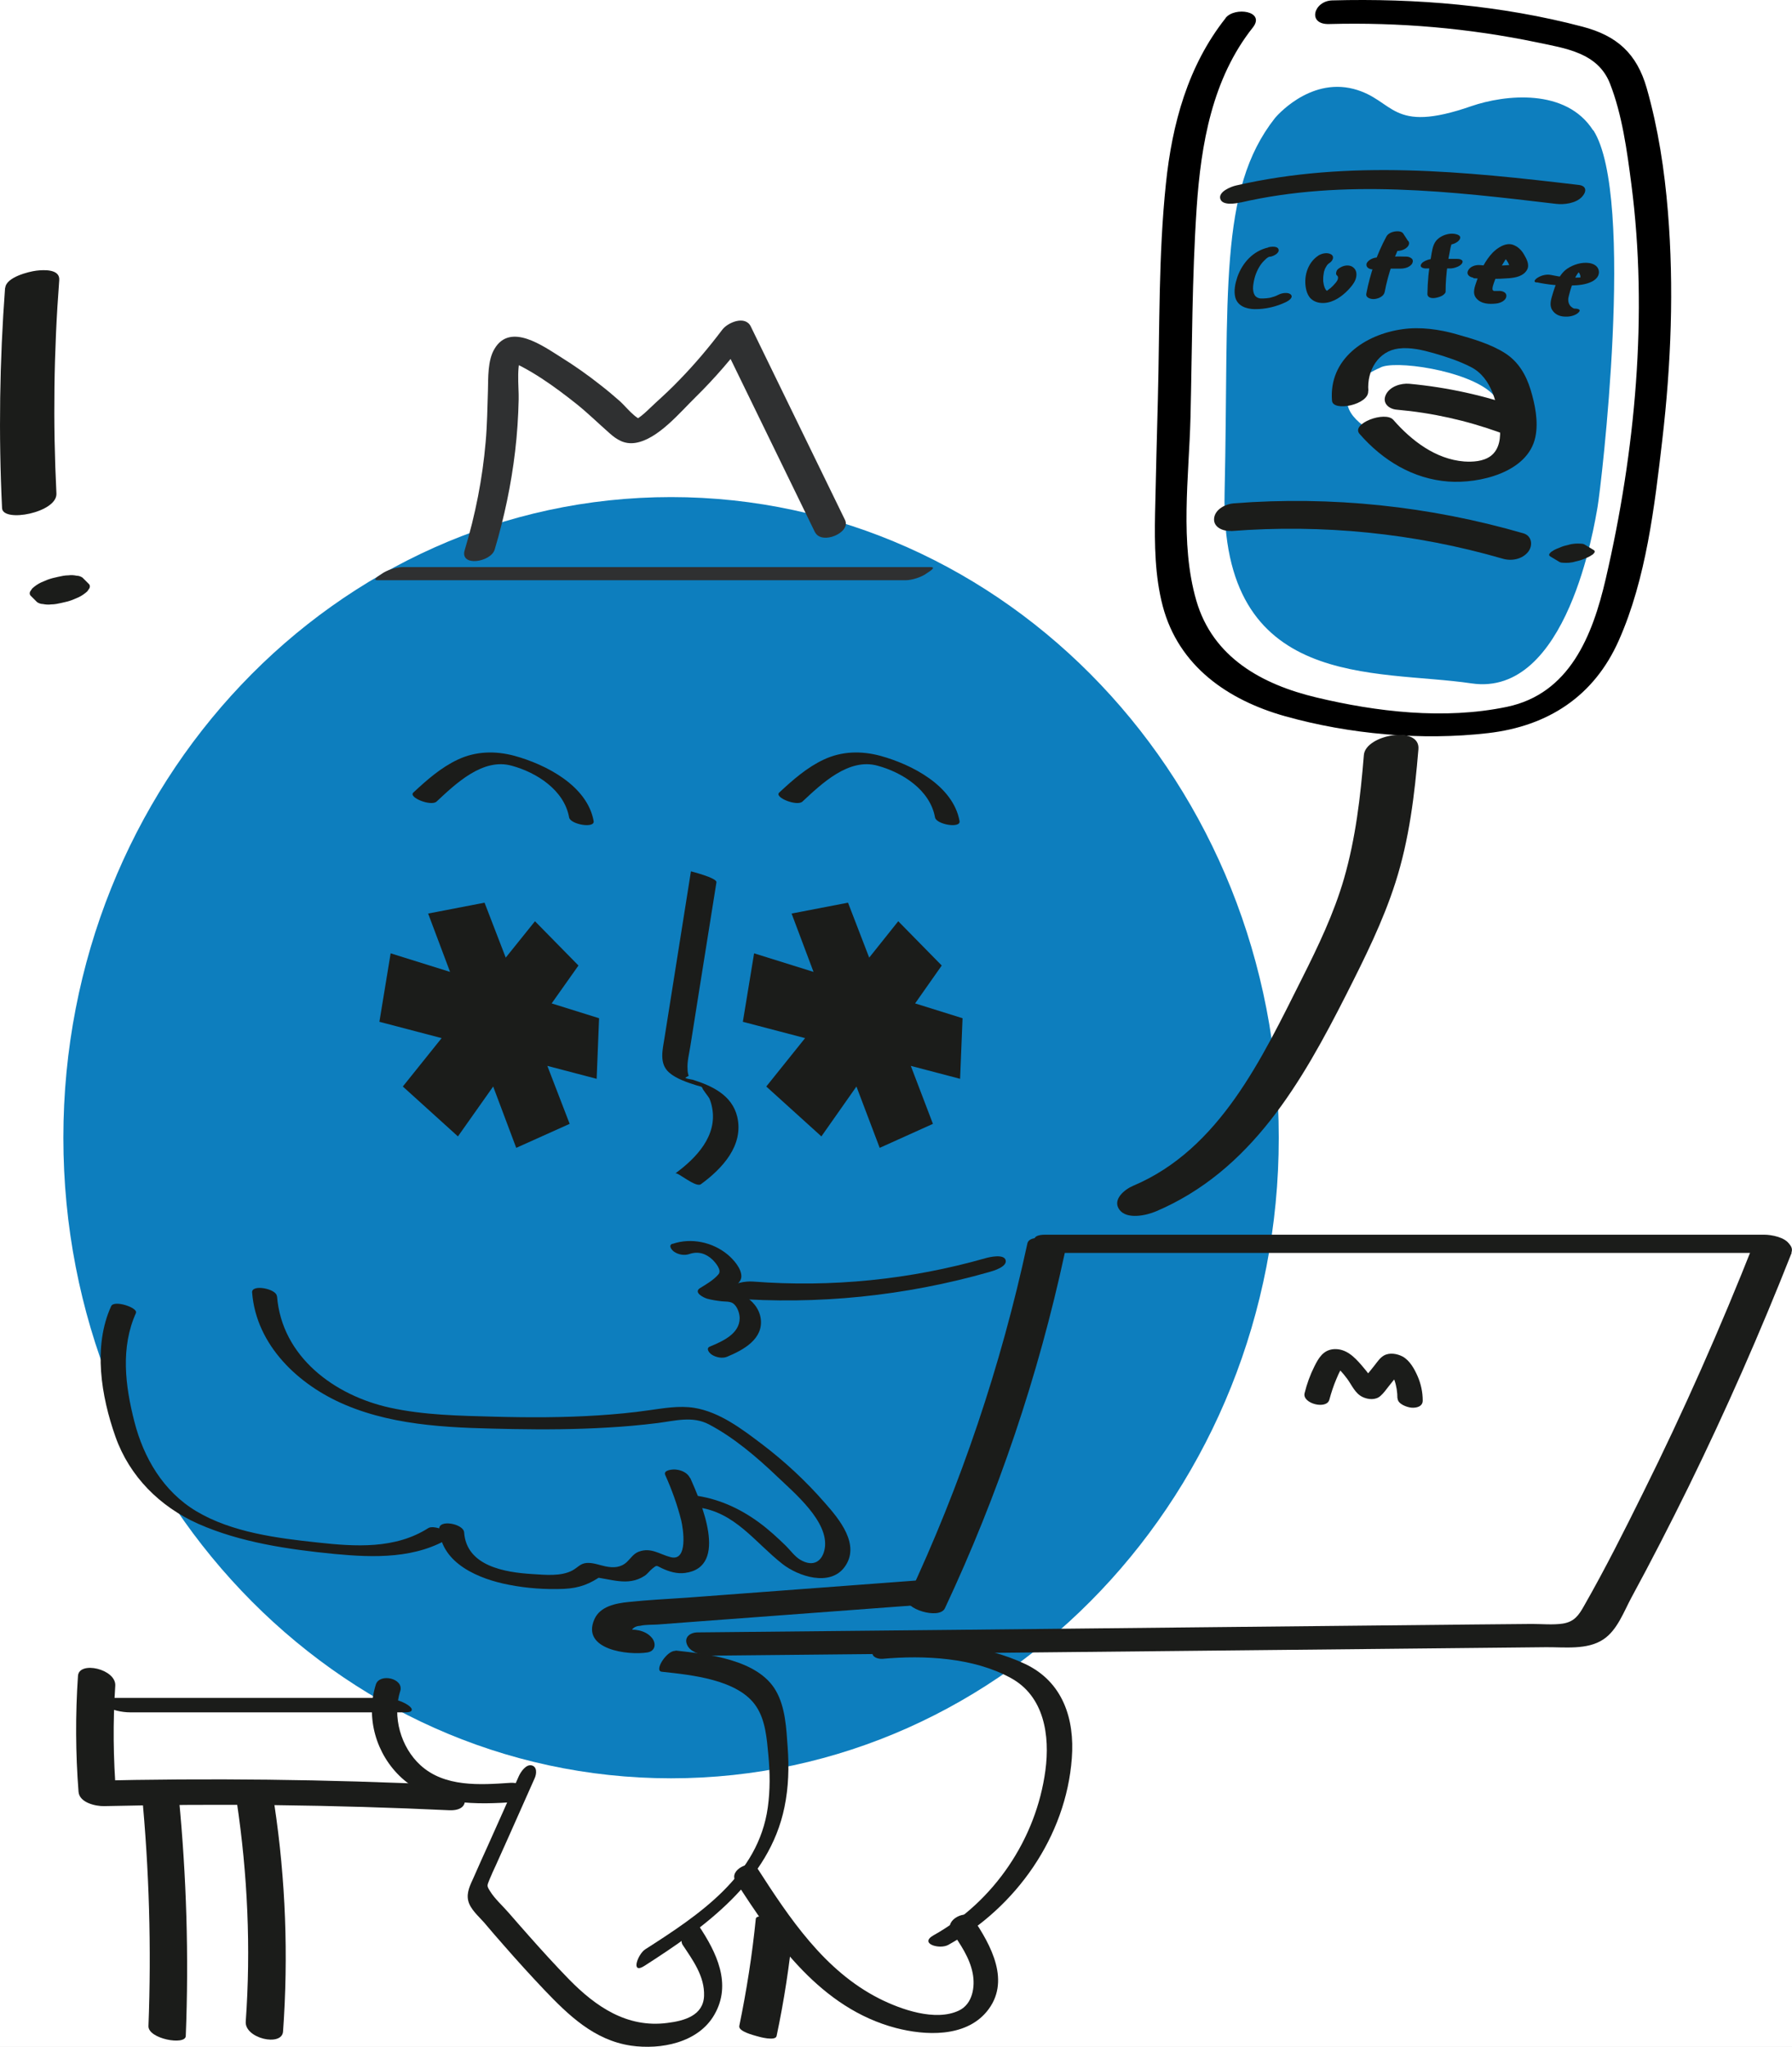 <svg width="162" height="185" viewBox="0 0 162 185" fill="none" xmlns="http://www.w3.org/2000/svg">
<rect x="0" y="0" width="162" height="185" fill="#808080" stroke="none"/>
<g clip-path="url(#clip0_516_1129)">
<rect width="162" height="185" fill="white"/>
<path d="M59.106 88.226C58.547 91.786 59.072 95.431 60.597 98.704C60.767 99.059 59.699 98.704 59.632 98.67C59.208 98.483 58.581 98.212 58.377 97.754C56.836 94.431 56.327 90.701 56.886 87.09C56.92 86.836 59.208 87.582 59.106 88.226Z" fill="#1B1C1A"/>
<path d="M60.665 160.72C91.006 160.72 115.603 134.799 115.603 102.823C115.603 70.847 91.006 44.926 60.665 44.926C30.324 44.926 5.728 70.847 5.728 102.823C5.728 134.799 30.324 160.72 60.665 160.72Z" fill="#0D7EBE"/>
<path d="M76.662 81.582L78.577 86.549L81.203 83.26L85.135 87.262L82.728 90.686L87.016 92.026L86.795 97.502L82.338 96.332L84.338 101.571L79.526 103.741L77.424 98.197L74.255 102.706L69.273 98.197L72.781 93.823L67.155 92.348L68.172 86.16L73.544 87.838L71.561 82.565L76.662 81.582Z" fill="#1B1C1A"/>
<path d="M43.804 81.582L45.719 86.549L48.363 83.26L52.294 87.262L49.871 90.686L54.158 92.026L53.938 97.502L49.481 96.332L51.498 101.571L46.668 103.741L44.584 98.197L41.398 102.706L36.416 98.197L39.924 93.823L34.298 92.348L35.315 86.16L40.686 87.838L38.704 82.565L43.804 81.582Z" fill="#1B1C1A"/>
<path d="M64.766 79.75C64.241 83.005 63.733 86.26 63.207 89.516C62.936 91.194 62.682 92.856 62.411 94.534C62.309 95.212 62.106 95.941 62.157 96.636C62.157 96.84 62.19 97.043 62.258 97.23L61.953 97.399C62.021 97.501 62.495 97.552 62.631 97.586C64.393 98.145 66.173 98.976 66.647 100.926C67.257 103.52 65.291 105.622 63.36 107.029C62.902 107.368 61.258 105.91 61.055 106.046C62.936 104.672 64.868 102.655 64.376 100.112C64.326 99.824 64.241 99.535 64.122 99.264C64.037 99.095 63.478 98.433 63.495 98.315C63.309 98.145 63.343 98.145 63.631 98.264C63.953 98.349 63.97 98.366 63.699 98.298C63.444 98.23 63.207 98.162 62.97 98.094C62.157 97.84 61.14 97.501 60.496 96.941C59.564 96.128 59.903 94.873 60.072 93.805L60.869 88.787L62.462 78.75C62.462 78.75 64.817 79.343 64.766 79.733V79.75Z" fill="#1B1C1A"/>
<path d="M160.881 113.234C139.191 113.234 117.518 113.234 95.827 113.234C95.2 113.234 93.929 112.997 93.59 112.37C93.251 111.742 93.895 111.59 94.455 111.59H159.509C160.136 111.59 161.407 111.827 161.746 112.454C162.085 113.082 161.441 113.234 160.881 113.234Z" fill="#1B1C1A"/>
<path d="M96.251 113.272C93.862 124.343 90.235 135.092 85.423 145.349C84.914 146.434 81.627 145.349 82.05 144.45C86.863 134.21 90.489 123.444 92.879 112.374C93.116 111.306 96.488 112.153 96.251 113.272Z" fill="#1B1C1A"/>
<path d="M161.966 113.235C159.136 120.406 156.035 127.459 152.646 134.376C150.985 137.75 149.274 141.09 147.478 144.396C146.8 145.651 146.207 147.329 144.953 148.16C143.495 149.143 141.411 148.855 139.75 148.872C123.703 149.041 107.639 149.194 91.591 149.364C82.508 149.448 73.408 149.55 64.326 149.635C63.614 149.635 62.445 149.414 62.123 148.668C61.801 147.973 62.394 147.533 63.072 147.533C78.645 147.38 94.218 147.227 109.774 147.058C117.518 146.973 125.245 146.905 132.989 146.82C134.819 146.804 136.666 146.787 138.496 146.77C139.378 146.77 140.411 146.871 141.292 146.736C142.309 146.566 142.716 146.007 143.207 145.125C145.105 141.802 146.834 138.361 148.528 134.936C152.205 127.544 155.544 119.983 158.577 112.303C159.085 111.014 162.424 111.997 161.949 113.201L161.966 113.235Z" fill="#1B1C1A"/>
<path d="M84.677 144.939C79.814 145.295 74.95 145.668 70.104 146.024C67.681 146.21 65.24 146.38 62.817 146.566C61.699 146.651 60.581 146.736 59.445 146.821C58.937 146.855 58.361 146.821 57.869 146.939C57.412 146.956 57.107 147.177 56.988 147.584C56.09 147.431 55.92 147.346 56.514 147.329C57.327 147.194 58.31 147.329 58.886 147.973C59.343 148.465 59.293 149.228 58.513 149.347C56.819 149.618 52.514 149.109 53.734 146.346C54.26 145.159 55.683 144.905 56.819 144.786C58.564 144.6 60.343 144.515 62.089 144.396L83.389 142.803C84.101 142.752 85.27 143.04 85.592 143.769C85.914 144.498 85.304 144.888 84.626 144.939H84.677Z" fill="#1B1C1A"/>
<path d="M25.046 117.17C25.486 122.629 30.231 126.121 35.247 127.223C38.331 127.901 41.517 127.952 44.669 128.037C47.82 128.122 50.972 128.122 54.107 127.918C55.615 127.817 57.141 127.681 58.632 127.461C60.004 127.274 61.377 127.02 62.767 127.24C65.054 127.613 67.054 129.139 68.85 130.495C70.934 132.072 72.866 133.869 74.578 135.836C75.865 137.294 77.814 139.616 76.357 141.617C75.035 143.431 72.154 142.465 70.731 141.346C68.223 139.379 66.444 136.65 63.038 136.226C62.021 136.107 61.123 134.937 62.682 135.141C64.868 135.412 66.833 136.294 68.596 137.582C69.477 138.226 70.29 138.972 71.07 139.735C71.46 140.125 71.849 140.668 72.324 140.956C73.561 141.702 74.374 141.058 74.561 139.939C74.95 137.531 71.815 134.937 70.256 133.445C68.426 131.699 66.342 129.919 64.088 128.732C62.597 127.952 61.038 128.41 59.445 128.613C57.937 128.8 56.429 128.936 54.904 129.02C52.074 129.19 49.227 129.207 46.397 129.156C41.313 129.054 35.975 128.986 31.214 126.969C26.994 125.189 23.165 121.595 22.792 116.814C22.724 116.034 24.978 116.475 25.029 117.136L25.046 117.17Z" fill="#1B1C1A"/>
<path d="M62.394 133.563C63.309 135.631 65.969 141.616 61.936 142.159C61.207 142.26 60.479 142.04 59.835 141.735C59.309 141.48 59.394 141.43 58.971 141.769C58.716 141.972 58.547 142.243 58.259 142.43C56.734 143.413 55.192 142.667 53.582 142.532L54.48 142.345C53.345 143.159 52.379 143.532 50.972 143.6C49.328 143.667 47.617 143.549 45.99 143.227C43.347 142.718 39.924 141.345 39.703 138.208C39.636 137.276 41.889 137.717 41.957 138.48C42.16 141.548 45.651 142.108 48.108 142.26C49.261 142.328 50.718 142.498 51.769 141.921C52.226 141.667 52.463 141.311 53.006 141.26C53.599 141.209 54.158 141.446 54.734 141.565C55.463 141.718 56.124 141.684 56.683 141.158C57.039 140.819 57.259 140.429 57.733 140.243C58.852 139.819 59.631 140.48 60.631 140.734C62.224 141.141 61.767 138.174 61.58 137.395C61.224 135.987 60.733 134.631 60.14 133.309C59.919 132.834 60.885 132.783 61.106 132.817C61.614 132.868 62.156 133.105 62.377 133.58L62.394 133.563Z" fill="#1B1C1A"/>
<path d="M12.302 118.642C10.879 121.778 11.319 125.254 12.15 128.492C12.98 131.73 14.742 134.782 17.742 136.579C20.945 138.495 25.062 139.02 28.723 139.41C32.112 139.783 35.721 140.02 38.721 138.105C39.28 137.749 41.195 138.664 40.822 138.885C37.67 140.902 33.823 140.783 30.231 140.444C26.096 140.037 21.741 139.41 17.911 137.715C14.454 136.172 11.709 133.442 10.438 129.848C9.15 126.203 8.388 121.693 10.049 118.048C10.32 117.455 12.489 118.201 12.285 118.642H12.302Z" fill="#1B1C1A"/>
<path d="M51.447 73.868C51.006 71.409 48.515 69.816 46.261 69.205C43.652 68.476 41.212 70.816 39.466 72.444C38.975 72.901 36.89 72.071 37.365 71.63C38.585 70.494 39.873 69.358 41.398 68.646C43.025 67.883 44.787 67.849 46.499 68.307C49.345 69.087 53.09 71.002 53.667 74.207C53.785 74.902 51.548 74.512 51.447 73.868Z" fill="#1B1C1A"/>
<path d="M84.525 73.868C84.084 71.409 81.593 69.816 79.339 69.205C76.73 68.476 74.289 70.816 72.544 72.444C72.053 72.901 69.968 72.071 70.443 71.63C71.663 70.494 72.951 69.358 74.476 68.646C76.103 67.883 77.865 67.849 79.576 68.307C82.423 69.087 86.168 71.002 86.745 74.207C86.863 74.902 84.626 74.512 84.525 73.868Z" fill="#1B1C1A"/>
<path d="M126.329 126.393C126.329 125.833 126.245 125.257 126.058 124.731C125.974 124.494 125.855 124.257 125.719 124.019C125.669 123.918 125.601 123.816 125.533 123.714C125.499 123.663 125.33 123.511 125.431 123.561L125.974 123.816H125.872C126.16 123.799 126.431 123.816 126.719 123.816C126.838 123.714 126.838 123.714 126.736 123.816L126.533 124.07L126.228 124.443C125.991 124.731 125.753 125.019 125.516 125.325C125.279 125.63 125.075 125.918 124.804 126.155C124.364 126.562 123.669 126.494 123.178 126.257C122.5 125.935 122.212 125.189 121.788 124.613C121.585 124.341 121.364 124.07 121.127 123.816C121.009 123.697 120.89 123.561 120.771 123.443C120.737 123.409 120.449 123.222 120.619 123.29L121.212 123.443C121.568 123.324 121.652 123.324 121.449 123.443C121.449 123.477 121.415 123.494 121.398 123.511C121.314 123.595 121.263 123.714 121.195 123.816C121.042 124.087 120.924 124.358 120.805 124.647C120.551 125.24 120.348 125.867 120.178 126.494C119.941 127.427 117.687 126.851 117.941 125.901C118.145 125.07 118.433 124.274 118.823 123.494C119.212 122.714 119.636 122.002 120.585 121.934C121.669 121.866 122.432 122.629 123.076 123.375C123.364 123.714 123.652 124.053 123.906 124.426C124.11 124.697 124.381 125.223 124.55 125.376L124.11 125.07L124.194 125.104L123.313 124.935H123.398C123.194 125.02 122.974 125.104 122.771 125.206C123.076 124.935 123.313 124.562 123.584 124.24C123.821 123.951 124.059 123.663 124.296 123.358C124.533 123.053 124.77 122.697 125.109 122.51C125.618 122.222 126.296 122.341 126.787 122.595C127.448 122.951 127.871 123.731 128.16 124.392C128.448 125.053 128.617 125.816 128.617 126.579C128.617 127.122 128.058 127.257 127.6 127.223C127.211 127.19 126.346 126.901 126.346 126.376L126.329 126.393Z" fill="#1B1C1A"/>
<path d="M110.79 1.647C107.384 5.953 105.961 11.209 105.402 16.583C104.724 23.042 104.842 29.62 104.673 36.114C104.588 39.555 104.487 42.98 104.419 46.422C104.368 49.202 104.402 52.067 105.114 54.78C106.554 60.205 110.994 63.274 116.179 64.732C121.991 66.359 128.532 66.953 134.531 66.257C139.937 65.63 144.105 62.934 146.342 57.882C148.816 52.321 149.579 45.743 150.274 39.759C151.07 32.926 151.341 25.992 150.782 19.143C150.477 15.379 149.901 11.598 148.867 7.97C147.969 4.834 146.173 3.223 143.055 2.409C135.717 0.477 128.007 -0.168 120.432 0.036C118.755 0.087 118.145 2.24 120.161 2.172C126.482 2.003 132.786 2.545 138.971 3.834C141.547 4.376 144.427 4.766 145.529 7.513C146.647 10.344 147.088 13.65 147.478 16.651C149.003 28.4 147.833 40.827 145.156 52.338C143.97 57.441 141.903 62.697 136.226 63.884C130.549 65.071 124.398 64.325 119.009 63.036C114.095 61.866 109.638 59.425 108.147 54.271C106.639 49.066 107.486 43.099 107.622 37.741C107.774 31.434 107.757 25.077 108.181 18.77C108.571 13.023 109.587 7.106 113.264 2.477C114.417 1.002 111.621 0.578 110.79 1.63V1.647Z" fill="black"/>
<path d="M60.801 112.42C62.478 111.844 64.41 112.251 65.783 113.387C66.308 113.828 67.037 114.641 67.02 115.37C67.003 115.879 66.511 116.184 66.156 116.455C65.732 116.778 65.291 117.083 64.834 117.371L64.19 116.421C64.647 116.557 65.139 116.557 65.613 116.625C66.172 116.71 66.732 116.845 67.223 117.1C68.003 117.507 68.63 118.252 68.765 119.134C69.053 121.016 67.189 122.016 65.715 122.627C65.291 122.796 64.732 122.677 64.359 122.44C64.122 122.288 63.766 121.864 64.19 121.694C65.291 121.236 66.867 120.558 66.867 119.134C66.867 118.693 66.647 118.032 66.24 117.778C65.969 117.608 65.546 117.642 65.24 117.608C64.8 117.557 64.342 117.49 63.919 117.371C63.58 117.269 62.682 116.811 63.275 116.421C63.834 116.082 64.529 115.676 64.952 115.167C65.274 114.794 64.681 114.116 64.41 113.845C63.817 113.285 63.105 113.065 62.326 113.336C61.885 113.488 61.36 113.404 60.97 113.149C60.75 113.014 60.36 112.556 60.801 112.403V112.42Z" fill="#1B1C1A"/>
<path d="M66.003 117.335C73.9 117.945 81.83 117.131 89.439 114.961C89.811 114.859 91.066 114.486 90.913 113.893C90.76 113.3 89.422 113.622 89.117 113.706C82.288 115.656 75.171 116.368 68.087 115.826C67.325 115.775 66.376 115.961 65.766 116.453C65.291 116.826 65.308 117.284 66.003 117.335Z" fill="#1B1C1A"/>
<path d="M104.453 109.503C113.112 105.841 117.687 97.805 121.737 89.82C123.381 86.565 125.025 83.276 126.143 79.783C127.397 75.884 127.889 71.798 128.227 67.712C128.414 65.525 123.449 66.39 123.296 68.237C122.991 72.001 122.551 75.765 121.5 79.41C120.585 82.564 119.162 85.53 117.687 88.463C114.095 95.618 110.265 103.858 102.453 107.163C101.674 107.486 100.521 108.418 101.199 109.334C101.877 110.249 103.656 109.842 104.487 109.486L104.453 109.503Z" fill="#1B1C1A"/>
<path d="M144.021 11.783C141.581 7.952 136.056 8.545 133.006 9.596C125.635 12.156 126.126 9.02 122.364 8.037C118.297 6.985 115.264 10.664 115.264 10.664C110.096 17.209 111.112 26.55 110.706 44.504C110.299 62.458 124.33 60.475 133.023 61.763C141.699 63.052 144.139 47.42 144.427 45.793C144.716 44.165 147.884 17.768 144.038 11.766L144.021 11.783ZM134.616 41.961C131.362 43.453 129.922 42.453 124.211 39.113C118.484 35.773 124.737 33.247 124.737 33.247C125.906 32.501 132.65 33.433 134.87 35.553C137.09 37.655 137.886 40.486 134.616 41.978V41.961Z" fill="#0D7EBE"/>
<path d="M112.129 18.308C121.517 16.138 131.227 17.307 140.682 18.426C141.411 18.511 142.462 18.375 143.004 17.799C143.428 17.358 143.478 16.799 142.716 16.714C132.396 15.493 121.974 14.408 111.739 16.765C111.282 16.867 110.129 17.324 110.316 17.969C110.502 18.613 111.739 18.392 112.163 18.291L112.129 18.308Z" fill="#1B1C1A"/>
<path d="M123.703 35.333C123.55 33.451 124.635 31.722 126.431 31.501C127.499 31.366 128.617 31.637 129.634 31.925C130.752 32.247 131.939 32.637 132.989 33.18C134.887 34.163 135.395 36.571 135.582 38.537C135.684 39.487 135.582 40.623 134.735 41.233C134.074 41.708 133.142 41.758 132.362 41.708C129.786 41.504 127.6 39.826 125.957 37.944C125.228 37.113 122.093 38.283 122.907 39.215C124.991 41.606 127.736 43.284 130.939 43.522C133.718 43.725 138.141 42.708 138.802 39.487C139.09 38.113 138.768 36.52 138.361 35.197C137.954 33.875 137.276 32.722 136.124 31.959C134.802 31.095 133.125 30.62 131.634 30.196C130.142 29.772 128.397 29.518 126.77 29.755C123.381 30.23 120.111 32.451 120.416 36.215C120.5 37.249 123.788 36.571 123.686 35.333H123.703Z" fill="#1B1C1A"/>
<path d="M137.514 36.923C134.26 35.753 130.854 35.007 127.414 34.685C126.651 34.617 125.635 34.922 125.279 35.685C124.923 36.448 125.584 36.974 126.262 37.025C129.498 37.313 132.532 37.991 135.599 39.093C136.361 39.364 137.395 39.093 137.92 38.466C138.446 37.838 138.225 37.177 137.514 36.923Z" fill="#1B1C1A"/>
<path d="M111.282 47.998C119.551 47.353 127.871 48.184 135.836 50.49C136.632 50.727 137.615 50.558 138.157 49.862C138.598 49.286 138.479 48.421 137.717 48.201C129.227 45.743 120.382 44.81 111.553 45.488C110.824 45.539 109.841 46.014 109.757 46.845C109.672 47.675 110.604 48.032 111.282 47.981V47.998Z" fill="#1B1C1A"/>
<path d="M140.14 50.285L140.987 50.794C141.089 50.845 141.208 50.862 141.326 50.862C141.496 50.879 141.648 50.862 141.818 50.862C142.021 50.845 142.241 50.811 142.445 50.743C142.665 50.692 142.885 50.641 143.089 50.557L143.462 50.404C143.665 50.319 143.834 50.218 144.004 50.099L144.139 49.946C144.19 49.845 144.173 49.777 144.072 49.709L143.224 49.2C143.123 49.15 143.004 49.133 142.885 49.133C142.716 49.116 142.563 49.133 142.394 49.133C142.191 49.15 141.97 49.183 141.767 49.251C141.547 49.302 141.326 49.353 141.123 49.438L140.75 49.59C140.547 49.675 140.377 49.777 140.208 49.895L140.072 50.048C140.022 50.15 140.039 50.218 140.14 50.285Z" fill="#1B1C1A"/>
<path d="M114.671 22.362C113.298 22.667 112.315 23.735 111.858 25.041C111.671 25.6 111.519 26.278 111.671 26.872C111.875 27.651 112.654 27.923 113.4 27.94C114.383 27.957 115.383 27.719 116.264 27.296C116.467 27.194 116.942 26.906 116.704 26.634C116.467 26.38 115.891 26.482 115.62 26.617C115.45 26.702 115.264 26.787 115.094 26.838C115.247 26.787 114.942 26.872 114.908 26.889C114.823 26.906 114.756 26.922 114.671 26.939C114.84 26.906 114.518 26.956 114.484 26.956C114.4 26.956 114.315 26.973 114.23 26.973C114.129 26.973 114.129 26.973 114.196 26.973C114.146 26.973 114.095 26.973 114.044 26.973C114.044 26.973 113.824 26.973 113.942 26.973C113.688 26.939 113.468 26.821 113.366 26.549C113.247 26.244 113.264 25.939 113.315 25.634C113.4 25.041 113.603 24.481 113.925 23.989C114.112 23.718 114.213 23.616 114.451 23.396C114.484 23.362 114.484 23.362 114.434 23.396C114.467 23.379 114.501 23.345 114.535 23.328C114.569 23.311 114.603 23.277 114.637 23.261C114.552 23.294 114.535 23.311 114.586 23.277C114.654 23.244 114.722 23.21 114.789 23.193C114.552 23.227 114.84 23.193 114.874 23.193C115.128 23.142 115.671 22.887 115.586 22.548C115.501 22.209 114.891 22.294 114.654 22.345L114.671 22.362Z" fill="#1B1C1A"/>
<path d="M119.195 23.09C118.179 23.751 117.806 25.074 118.094 26.227C118.162 26.498 118.297 26.803 118.518 27.006C118.856 27.312 119.297 27.413 119.755 27.379C120.585 27.312 121.314 26.786 121.873 26.21C122.127 25.938 122.398 25.633 122.534 25.277C122.669 24.921 122.686 24.463 122.364 24.192C122.076 23.921 121.602 23.955 121.263 24.124C121.11 24.209 120.907 24.311 120.839 24.48C120.788 24.599 120.737 24.785 120.856 24.887C120.89 24.921 120.924 24.955 120.941 24.989C120.907 24.887 120.941 24.972 120.941 24.989C120.941 25.006 120.941 25.04 120.958 25.057C120.975 25.074 120.958 25.108 120.958 25.125C120.958 25.125 120.958 25.04 120.958 25.108C120.958 25.175 120.941 25.226 120.924 25.277C120.924 25.192 120.924 25.26 120.924 25.277C120.924 25.294 120.907 25.328 120.89 25.345C120.873 25.396 120.839 25.43 120.805 25.481C120.805 25.497 120.771 25.532 120.754 25.548C120.754 25.532 120.839 25.447 120.754 25.548C120.703 25.599 120.67 25.65 120.619 25.701C120.534 25.803 120.449 25.887 120.348 25.972C120.314 26.006 120.263 26.074 120.212 26.091C120.212 26.091 120.314 26.006 120.246 26.057C120.212 26.074 120.178 26.108 120.161 26.125C120.11 26.159 120.06 26.21 120.009 26.244C119.992 26.244 119.958 26.277 119.941 26.294C119.873 26.345 119.992 26.261 120.009 26.261C119.958 26.261 119.907 26.311 119.856 26.328C119.721 26.396 119.89 26.311 119.907 26.311C119.89 26.311 119.822 26.328 119.805 26.345C119.805 26.345 119.992 26.311 119.89 26.328C119.805 26.328 119.975 26.328 119.975 26.328C119.873 26.328 119.958 26.328 119.975 26.328C120.077 26.328 119.924 26.294 119.992 26.328C120.06 26.362 119.941 26.294 119.924 26.277C119.873 26.244 119.941 26.277 119.958 26.294C119.941 26.277 119.924 26.244 119.89 26.227C119.856 26.193 119.822 26.142 119.805 26.091C119.771 26.04 119.805 26.091 119.805 26.108C119.805 26.091 119.788 26.057 119.771 26.04C119.721 25.938 119.704 25.837 119.67 25.718C119.653 25.616 119.636 25.515 119.619 25.413C119.619 25.362 119.619 25.311 119.619 25.277C119.619 25.379 119.619 25.243 119.619 25.209C119.619 24.989 119.653 24.785 119.687 24.582C119.687 24.531 119.721 24.48 119.738 24.43C119.738 24.413 119.738 24.379 119.755 24.362C119.738 24.43 119.755 24.413 119.755 24.362C119.788 24.26 119.839 24.175 119.907 24.073C119.907 24.04 119.941 24.023 119.958 23.989C119.958 23.972 120.043 23.904 119.958 23.972C119.89 24.04 120.009 23.921 120.026 23.904C120.026 23.904 120.06 23.87 120.077 23.853C120.161 23.768 120.11 23.853 120.06 23.853C120.11 23.836 120.161 23.785 120.212 23.751C120.466 23.582 120.67 23.192 120.331 22.988C119.975 22.785 119.483 22.904 119.161 23.107L119.195 23.09Z" fill="#1B1C1A"/>
<path d="M127.295 21.787L126.855 21.108C126.702 20.871 126.296 20.888 126.075 20.922C125.787 20.973 125.465 21.125 125.33 21.38C124.465 22.99 123.855 24.753 123.516 26.551C123.449 26.941 123.974 27.059 124.262 27.025C124.618 26.991 125.092 26.788 125.177 26.398C125.499 24.686 126.075 23.058 126.889 21.515L125.364 21.787L125.804 22.465C126.007 22.787 126.618 22.685 126.906 22.549C127.194 22.414 127.533 22.109 127.312 21.77L127.295 21.787Z" fill="#1B1C1A"/>
<path d="M124.245 24.363C124.669 24.329 125.075 24.295 125.499 24.278C125.601 24.278 125.702 24.278 125.804 24.278C125.618 24.278 125.99 24.278 125.804 24.278C125.855 24.278 125.906 24.278 125.956 24.278C126.177 24.278 126.397 24.278 126.6 24.278C126.804 24.278 127.041 24.244 127.244 24.159C127.397 24.091 127.6 23.956 127.668 23.803C127.736 23.667 127.753 23.515 127.651 23.396C127.532 23.277 127.363 23.21 127.193 23.193C126.278 23.159 125.346 23.193 124.431 23.277C124.228 23.294 123.991 23.379 123.821 23.498C123.703 23.583 123.533 23.735 123.533 23.888C123.499 24.278 123.974 24.379 124.262 24.346L124.245 24.363Z" fill="#1B1C1A"/>
<path d="M131.854 21.245C131.21 20.94 130.261 21.228 129.82 21.771C129.498 22.178 129.447 22.771 129.363 23.246C129.159 24.348 129.058 25.45 129.041 26.569C129.041 26.925 129.464 26.976 129.752 26.925C129.973 26.891 130.193 26.823 130.379 26.721C130.481 26.654 130.684 26.518 130.684 26.365C130.684 25.535 130.752 24.704 130.871 23.873C130.922 23.483 130.99 23.076 131.074 22.686C131.108 22.483 131.142 22.297 131.21 22.093C131.21 22.059 131.261 21.974 131.261 21.94C131.311 21.873 131.311 21.856 131.295 21.89C131.074 22.042 130.837 22.093 130.549 22.042C130.905 22.212 131.396 22.093 131.701 21.89C131.922 21.754 132.193 21.415 131.837 21.245H131.854Z" fill="#1B1C1A"/>
<path d="M128.939 24.263H131.074C131.295 24.263 131.515 24.212 131.718 24.128C131.854 24.077 132.074 23.958 132.159 23.822C132.227 23.721 132.26 23.602 132.159 23.517C132.04 23.415 131.871 23.398 131.718 23.398H129.583C129.363 23.398 129.142 23.449 128.939 23.534C128.804 23.585 128.583 23.704 128.498 23.839C128.431 23.941 128.397 24.06 128.498 24.144C128.617 24.246 128.787 24.263 128.939 24.263Z" fill="#1B1C1A"/>
<path d="M133.175 25.145C134.26 25.229 135.344 25.229 136.429 25.145C137.022 25.094 137.717 24.958 138.039 24.399C138.31 23.941 138.005 23.398 137.768 22.991C137.53 22.584 137.208 22.279 136.785 22.127C136.124 21.889 135.361 22.398 134.921 22.856C134.277 23.534 133.819 24.466 133.514 25.348C133.345 25.857 133.057 26.484 133.463 26.959C133.904 27.484 134.633 27.501 135.26 27.433C135.599 27.399 136.124 27.196 136.175 26.789C136.226 26.382 135.734 26.264 135.429 26.297C135.361 26.297 135.31 26.297 135.243 26.297C135.209 26.297 135.056 26.297 135.192 26.297C135.141 26.297 135.09 26.297 135.039 26.297C134.972 26.264 135.141 26.314 135.039 26.297C135.107 26.331 134.972 26.247 134.972 26.247C134.989 26.247 135.022 26.28 134.972 26.247L134.938 26.196C134.938 26.179 134.921 26.128 134.921 26.111C134.921 25.941 135.005 25.687 135.056 25.551C135.124 25.331 135.226 25.111 135.31 24.89C135.497 24.466 135.717 24.059 135.971 23.669C135.988 23.636 136.022 23.602 136.039 23.551C135.988 23.636 136.073 23.517 136.073 23.5C136.141 23.415 136.192 23.347 136.276 23.263C136.276 23.263 136.412 23.127 136.344 23.195C136.276 23.263 136.429 23.127 136.429 23.127C136.48 23.11 136.497 23.076 136.429 23.127C136.497 23.093 136.548 23.076 136.615 23.042L135.785 23.127C135.904 23.161 135.751 23.093 135.819 23.127C135.853 23.144 135.887 23.161 135.921 23.195C135.954 23.212 136.022 23.28 135.954 23.229C135.988 23.263 136.005 23.28 136.039 23.314C136.158 23.449 136.276 23.636 136.344 23.754C136.344 23.771 136.412 23.907 136.446 23.975C136.463 24.026 136.48 24.11 136.497 24.144C136.581 24.229 136.463 24.144 136.514 24.161C136.514 24.161 136.615 24.059 136.632 24.043C136.683 23.992 136.751 23.975 136.819 23.941C136.666 23.992 136.937 23.941 136.853 23.941C136.802 23.941 136.734 23.941 136.683 23.941C136.192 23.975 135.7 24.009 135.209 24.009C135.209 24.009 135.005 24.009 135.073 24.009C135.141 24.009 134.921 24.009 134.938 24.009C134.819 24.009 134.684 24.009 134.565 24.009C134.311 24.009 134.04 23.975 133.785 23.958C133.396 23.924 132.904 24.076 132.718 24.449C132.531 24.822 132.87 25.06 133.209 25.094L133.175 25.145Z" fill="#1B1C1A"/>
<path d="M138.92 25.514C139.954 25.735 141.004 25.837 142.055 25.803C142.682 25.786 143.343 25.735 143.919 25.447C144.309 25.243 144.631 24.904 144.529 24.429C144.427 24.006 144.021 23.819 143.631 23.768C142.987 23.683 142.258 23.904 141.716 24.26C140.936 24.768 140.615 25.735 140.36 26.582C140.225 27.04 140.038 27.583 140.326 28.024C140.631 28.498 141.123 28.634 141.648 28.617C142.004 28.617 142.495 28.481 142.733 28.21C142.987 27.922 142.512 27.888 142.326 27.888C142.411 27.888 142.445 27.888 142.326 27.888C142.275 27.888 142.241 27.854 142.19 27.837C142.089 27.769 141.97 27.684 141.902 27.566C141.733 27.294 141.75 26.989 141.835 26.701C142.004 26.04 142.207 25.362 142.58 24.785C142.648 24.684 142.733 24.582 142.817 24.48C142.851 24.446 142.868 24.429 142.902 24.395L142.97 24.345C142.97 24.378 142.817 24.412 142.784 24.429C142.699 24.463 142.445 24.497 142.445 24.48C142.445 24.48 142.394 24.48 142.479 24.48C142.394 24.48 142.546 24.497 142.563 24.514C142.665 24.565 142.75 24.633 142.8 24.735C142.851 24.836 142.885 24.955 142.868 25.057C142.868 25.124 142.817 25.26 142.784 25.26L142.919 25.175L143.309 25.057C143.309 25.057 143.444 25.057 143.36 25.057C143.275 25.057 143.19 25.057 143.106 25.074C142.919 25.074 142.716 25.09 142.529 25.09C142.394 25.09 142.224 25.09 142.021 25.09C141.818 25.09 141.614 25.074 141.411 25.04C141.021 25.006 140.615 24.938 140.225 24.853C139.835 24.768 139.411 24.87 139.072 25.057C138.937 25.124 138.496 25.447 138.886 25.531L138.92 25.514Z" fill="#1B1C1A"/>
<path d="M0.458 26.022C-0.034 32.634 -0.136 39.279 0.186 45.925C0.254 47.265 5.185 46.332 5.101 44.603C4.779 38.178 4.863 31.735 5.355 25.327C5.44 24.309 3.982 24.377 3.287 24.462C2.593 24.547 0.542 25.055 0.474 26.022H0.458Z" fill="#1B1C1A"/>
<path d="M2.847 53.914L3.355 54.422C3.508 54.524 3.694 54.592 3.881 54.592C4.135 54.643 4.372 54.66 4.626 54.626C4.948 54.626 5.253 54.558 5.558 54.49C5.897 54.422 6.219 54.338 6.541 54.219L7.1 53.982C7.388 53.846 7.659 53.66 7.897 53.439L8.083 53.168C8.168 52.981 8.117 52.829 7.965 52.71L7.456 52.202C7.304 52.1 7.117 52.032 6.931 52.032C6.677 51.981 6.439 51.964 6.185 51.998C5.863 51.998 5.558 52.066 5.253 52.134C4.914 52.202 4.592 52.286 4.27 52.405L3.711 52.642C3.423 52.778 3.152 52.965 2.915 53.185L2.728 53.456C2.644 53.643 2.694 53.795 2.847 53.914Z" fill="#1B1C1A"/>
<path d="M81.881 52.441C65.969 52.441 50.057 52.441 34.145 52.441C33.519 52.441 34.383 51.966 34.484 51.881C34.925 51.542 35.823 51.254 36.382 51.254C52.294 51.254 68.206 51.254 84.118 51.254C84.745 51.254 83.881 51.729 83.779 51.813C83.338 52.153 82.44 52.441 81.881 52.441Z" fill="#2F3031"/>
<path d="M73.68 48.113C70.833 42.281 68.003 36.449 65.156 30.616L67.732 30.311C66.24 32.295 64.631 34.177 62.868 35.906C61.479 37.262 59.479 39.704 57.446 40.026C56.463 40.178 55.768 39.755 55.056 39.11C54.074 38.246 53.141 37.33 52.125 36.516C50.159 34.957 47.871 33.278 45.499 32.38L46.482 32.464L46.109 32.532L47.329 31.769C46.6 32.719 46.922 34.957 46.889 36.093C46.855 37.669 46.753 39.229 46.566 40.806C46.211 43.806 45.584 46.773 44.719 49.672C44.364 50.825 41.551 51.249 42.008 49.723C42.974 46.519 43.618 43.264 43.906 39.924C44.042 38.398 44.059 36.872 44.109 35.33C44.143 34.16 44.075 32.566 44.703 31.532C46.126 29.108 49.125 31.295 50.701 32.278C51.955 33.058 53.158 33.906 54.311 34.821C54.904 35.279 55.463 35.753 56.022 36.245C56.581 36.737 57.412 37.856 58.14 37.991L57.073 38.11C57.886 37.839 58.649 36.957 59.293 36.381C60.021 35.719 60.75 35.041 61.428 34.329C62.817 32.905 64.088 31.396 65.291 29.803C65.783 29.142 67.359 28.48 67.867 29.497C70.714 35.33 73.544 41.162 76.391 46.994C76.95 48.147 74.273 49.283 73.68 48.096V48.113Z" fill="#2F3031"/>
<path d="M80.221 148.615C84.321 148.242 88.93 148.615 92.692 150.395C96.082 152.006 97.166 155.346 96.895 158.906C96.37 165.993 91.862 172.368 85.728 175.775C84.931 176.216 83.067 175.657 84.389 174.911C89.862 171.859 93.675 166.213 94.506 160.008C94.929 156.855 94.404 153.295 91.371 151.65C87.999 149.802 83.542 149.582 79.797 149.921C79.407 149.955 78.797 149.785 78.865 149.31C78.933 148.836 79.831 148.666 80.204 148.632L80.221 148.615Z" fill="#1B1C1A"/>
<path d="M61.072 149.172C63.97 149.494 68.511 149.969 70.138 152.8C71.002 154.292 71.087 156.208 71.205 157.903C71.341 159.717 71.29 161.531 70.917 163.328C69.545 170.042 63.648 174.213 58.259 177.671C56.988 178.485 57.649 176.62 58.327 176.179C63.173 173.077 68.545 169.533 69.409 163.362C69.629 161.786 69.612 160.192 69.46 158.615C69.324 157.157 69.206 155.496 68.375 154.241C66.766 151.783 62.478 151.376 59.818 151.088C59.089 151.003 60.309 149.121 61.072 149.206V149.172Z" fill="#1B1C1A"/>
<path d="M87.931 173.349C89.591 175.791 91.439 179.13 89.185 181.826C87.236 184.149 83.644 183.979 80.983 183.284C74.239 181.504 70.053 175.57 66.495 170.009C65.851 169.009 67.901 167.992 68.46 168.84C71.375 173.366 74.527 178.113 79.475 180.622C81.424 181.606 84.559 182.725 86.694 181.707C87.931 181.114 88.168 179.554 87.931 178.334C87.66 176.926 86.796 175.689 85.999 174.519C85.338 173.536 87.389 172.502 87.965 173.349H87.931Z" fill="#1B1C1A"/>
<path d="M63.173 174.048C64.766 176.438 66.189 179.303 64.58 182.084C63.122 184.627 59.733 185.271 57.039 184.881C53.718 184.39 51.396 182.135 49.176 179.812C47.956 178.524 46.753 177.201 45.584 175.862C44.974 175.167 44.364 174.472 43.77 173.76C43.279 173.2 42.517 172.556 42.33 171.793C42.144 171.03 42.533 170.318 42.822 169.674C43.245 168.707 43.686 167.724 44.126 166.758C45.058 164.672 45.99 162.604 46.905 160.519C47.075 160.146 47.549 159.434 48.058 159.552C48.566 159.671 48.515 160.298 48.346 160.688C47.549 162.485 46.736 164.299 45.94 166.096C45.567 166.927 45.194 167.758 44.821 168.589C44.635 168.996 44.431 169.419 44.262 169.843C44.042 170.42 43.974 170.403 44.296 170.911C44.719 171.606 45.431 172.234 45.973 172.861C46.584 173.556 47.194 174.268 47.803 174.946C48.99 176.286 50.176 177.591 51.43 178.88C53.853 181.355 56.683 183.305 60.326 182.83C61.851 182.643 63.58 182.169 63.648 180.388C63.715 178.608 62.614 177.133 61.716 175.777C61.224 175.048 62.648 173.217 63.207 174.065L63.173 174.048Z" fill="#1B1C1A"/>
<path d="M36.179 152.839C35.45 155.145 36.23 157.909 38.009 159.536C40.195 161.537 43.398 161.316 46.126 161.13C46.651 161.096 47.346 161.249 47.515 161.842C47.668 162.367 47.126 162.825 46.634 162.859C43.11 163.096 39.093 163.232 36.297 160.672C33.993 158.553 33.044 155.23 33.976 152.246C34.298 151.195 36.552 151.67 36.179 152.856V152.839Z" fill="#1B1C1A"/>
<path d="M36.687 154.759H11.777C10.998 154.759 10.049 154.555 9.405 154.114C8.914 153.792 8.897 153.453 9.591 153.453H34.501C35.281 153.453 36.23 153.657 36.874 154.097C37.365 154.419 37.382 154.759 36.687 154.759Z" fill="#1B1C1A"/>
<path d="M10.421 152.349C10.201 155.638 10.235 158.944 10.506 162.233L8.202 160.945C18.894 160.69 29.587 160.809 40.263 161.318C42.11 161.403 42.923 163.708 40.602 163.607C30.214 163.115 19.809 162.996 9.405 163.234C8.659 163.251 7.185 162.928 7.1 161.945C6.829 158.453 6.812 154.96 7.049 151.468C7.134 150.077 10.523 150.84 10.421 152.366V152.349Z" fill="#1B1C1A"/>
<path d="M16.166 162.434C16.861 169.605 17.081 176.811 16.793 184.016C16.759 184.881 13.387 184.271 13.421 183.118C13.692 176.048 13.489 168.978 12.811 161.942C12.692 160.79 16.064 161.451 16.149 162.434H16.166Z" fill="#1B1C1A"/>
<path d="M24.808 163.129C25.825 169.91 26.079 176.76 25.588 183.609C25.486 184.999 22.114 184.236 22.215 182.71C22.69 176.081 22.385 169.402 21.402 162.823C21.165 161.247 24.588 161.738 24.791 163.129H24.808Z" fill="#1B1C1A"/>
<path d="M71.697 174.334C71.375 177.59 70.883 180.811 70.205 184.015C70.104 184.49 68.663 184.1 68.392 184.015C68.104 183.93 66.732 183.591 66.833 183.1C67.494 179.895 68.002 176.674 68.325 173.419C68.375 172.961 69.9 173.334 70.138 173.419C70.477 173.521 71.748 173.809 71.697 174.334Z" fill="#1B1C1A"/>
</g>
<defs>
<clipPath id="clip0_516_1129">
<rect width="162" height="185" fill="white"/>
</clipPath>
</defs>
</svg>
